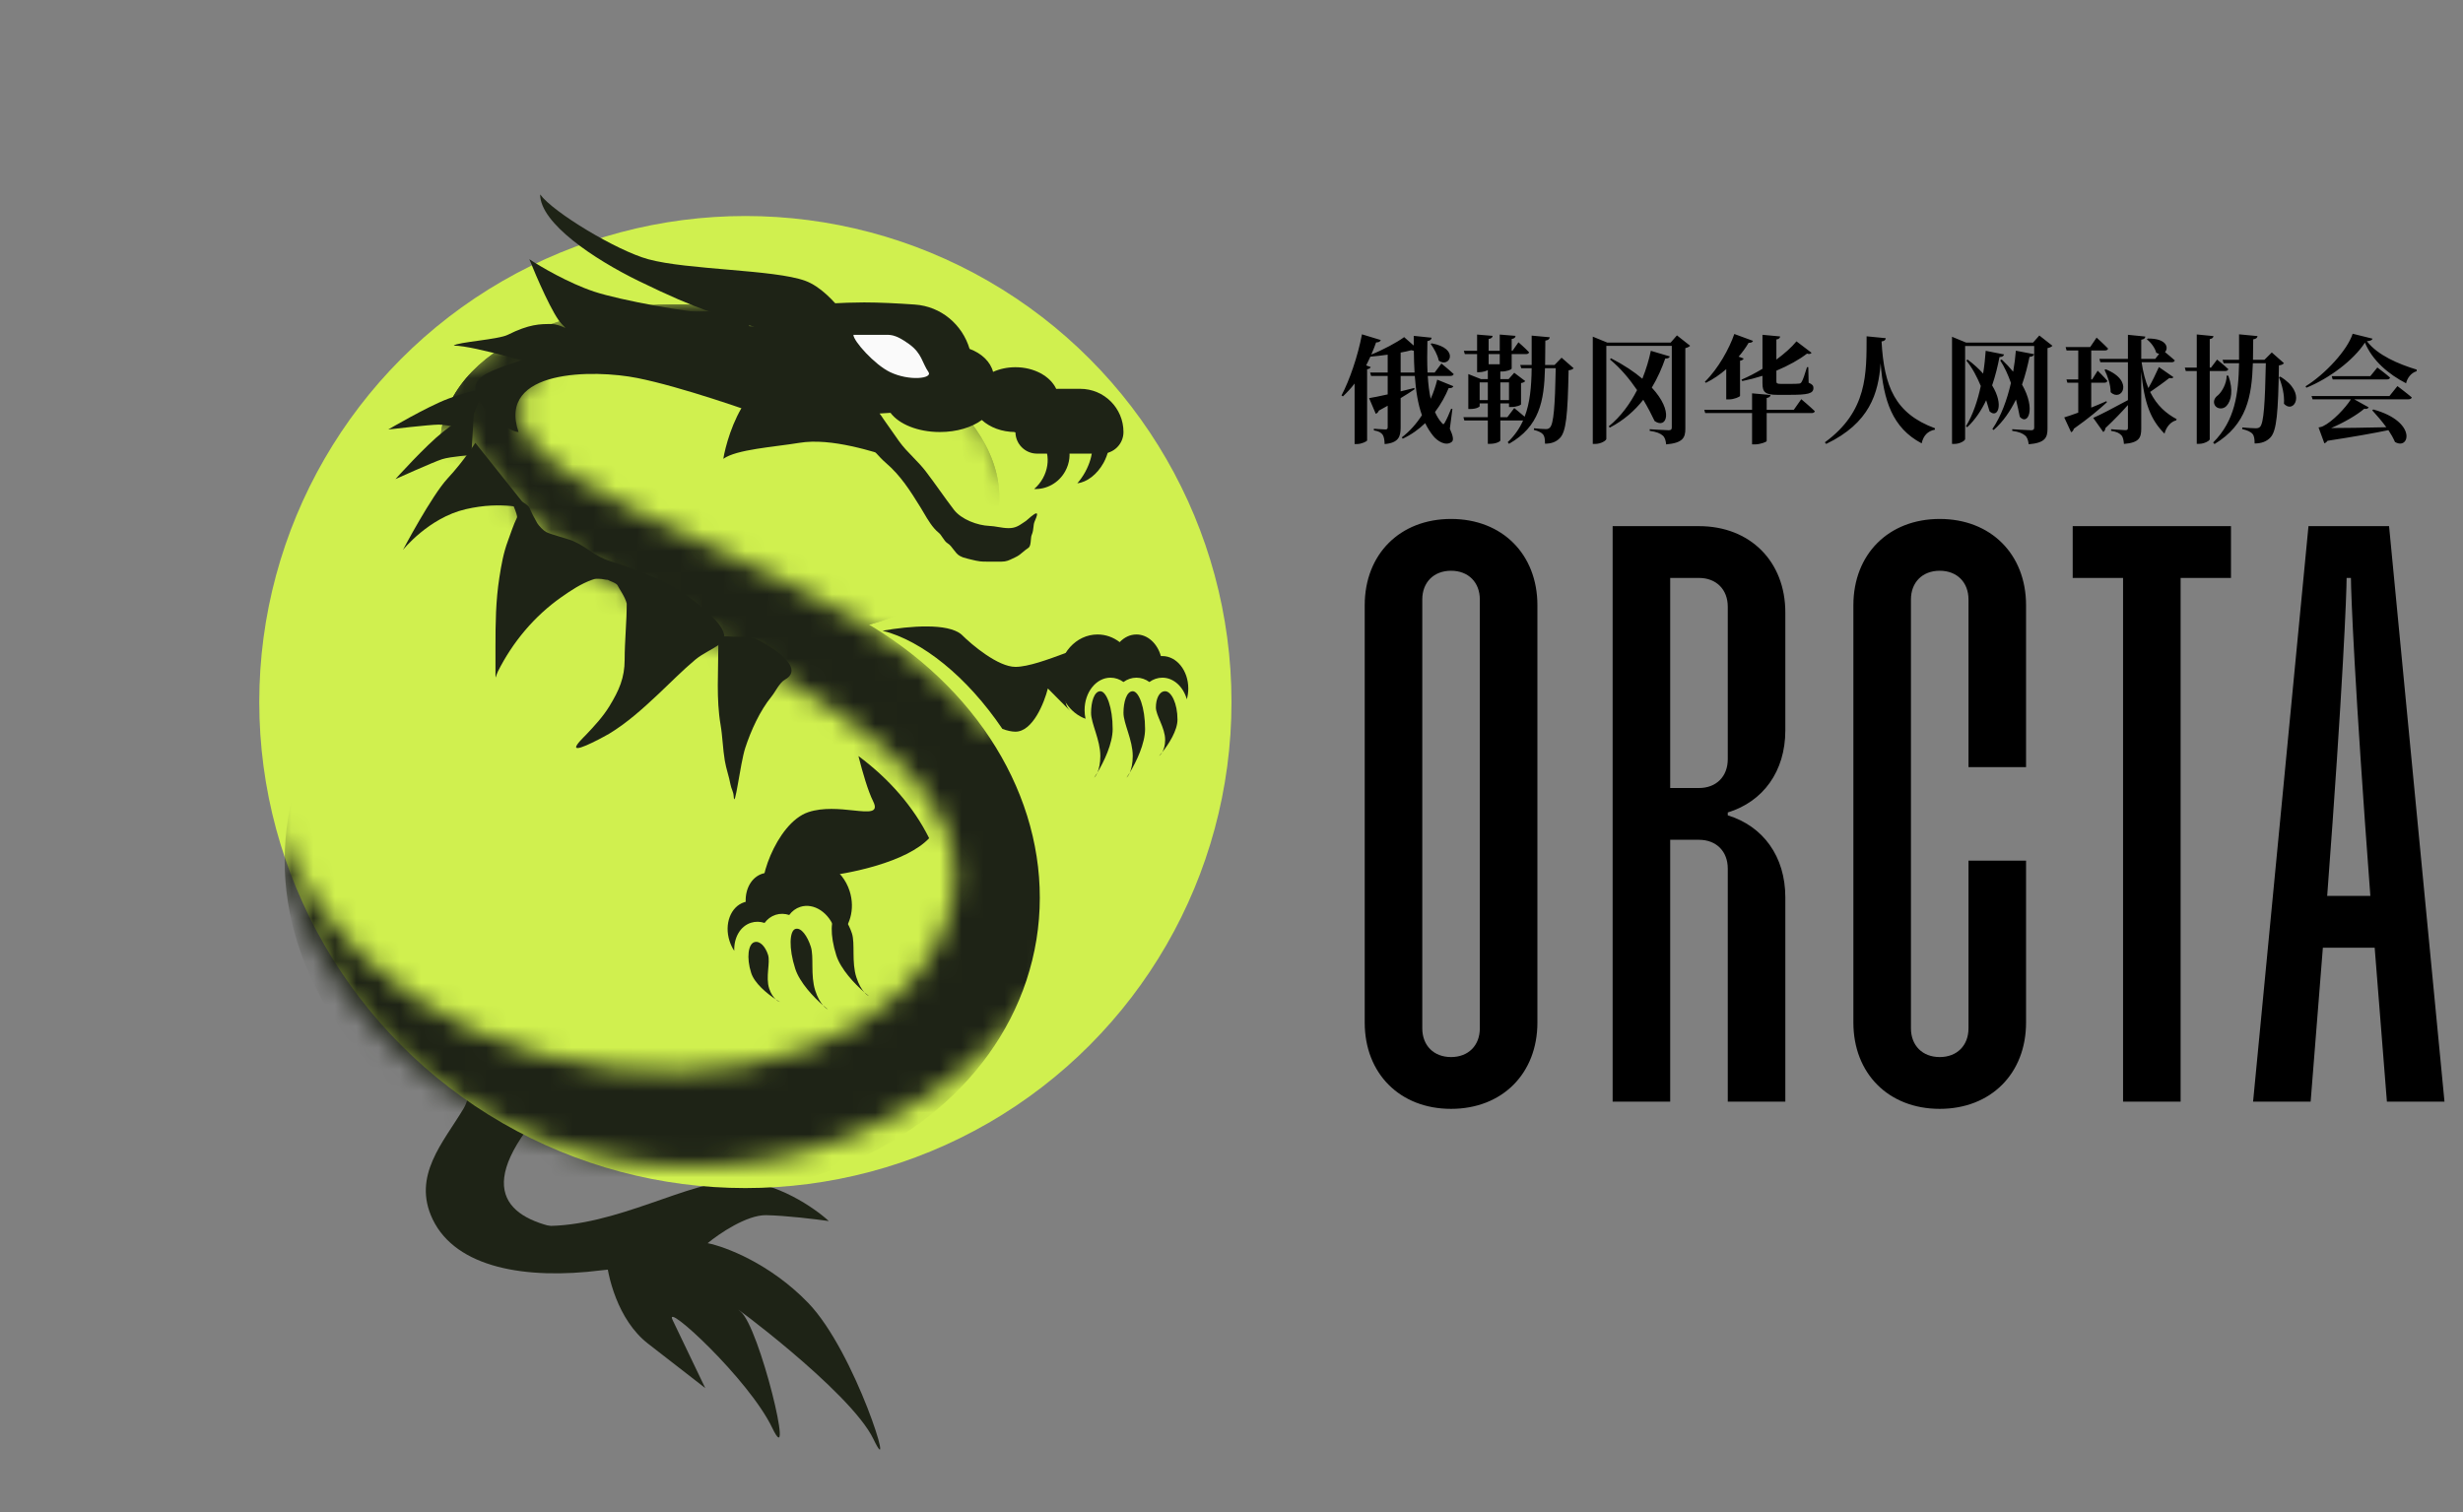 <svg width="114" height="70" viewBox="0 0 114 70" fill="none" xmlns="http://www.w3.org/2000/svg">
<rect x="0" y="0" width="114" height="70" fill="#808080" stroke="none"/>
<path d="M68.494 47.603V27.754C68.494 26.955 67.961 26.422 67.162 26.422C66.363 26.422 65.83 26.955 65.83 27.754V47.603C65.83 48.402 66.363 48.935 67.162 48.935C67.961 48.935 68.494 48.402 68.494 47.603ZM63.166 47.337V28.02C63.166 25.656 64.797 24.024 67.162 24.024C69.527 24.024 71.159 25.656 71.159 28.02V47.337C71.159 49.701 69.527 51.333 67.162 51.333C64.797 51.333 63.166 49.701 63.166 47.337ZM74.641 51V24.357H78.638C81.002 24.357 82.634 25.989 82.634 28.354V33.815C82.634 35.714 81.602 37.112 79.97 37.612V37.745C81.602 38.245 82.634 39.643 82.634 41.542V51H79.97V40.21C79.97 39.41 79.437 38.877 78.638 38.877H77.305V51H74.641ZM77.305 36.48H78.638C79.437 36.48 79.97 35.947 79.97 35.147V28.087C79.97 27.288 79.437 26.755 78.638 26.755H77.305V36.48ZM91.112 35.514V27.754C91.112 26.955 90.579 26.422 89.78 26.422C88.981 26.422 88.448 26.955 88.448 27.754V47.603C88.448 48.402 88.981 48.935 89.78 48.935C90.579 48.935 91.112 48.402 91.112 47.603V39.843H93.776V47.337C93.776 49.701 92.144 51.333 89.78 51.333C87.415 51.333 85.784 49.701 85.784 47.337V28.02C85.784 25.656 87.415 24.024 89.78 24.024C92.144 24.024 93.776 25.656 93.776 28.02V35.514H91.112ZM98.266 51V26.755H95.935V24.357H103.261V26.755H100.93V51H98.266ZM104.284 51L106.848 24.357H110.578L113.143 51H110.478L109.912 43.873H107.514L106.948 51H104.284ZM107.714 41.475H109.712C108.98 31.75 108.813 27.421 108.813 26.755H108.613C108.613 27.421 108.447 31.75 107.714 41.475Z" fill="black"/>
<g clip-path="url(#clip0_5_1908)">
<path d="M29.993 62.201C28.58 61.104 28.107 59.039 28.048 58.143C25.968 57.661 22.481 56.708 25.164 56.753C28.517 56.809 31.908 54.63 34.144 54.667C35.933 54.697 37.701 55.919 38.362 56.527C37.767 56.442 36.354 56.27 35.459 56.255C34.565 56.24 33.283 57.113 32.754 57.551C33.571 57.714 35.646 58.494 37.404 60.313C39.603 62.586 41.51 68.88 40.429 66.625C39.349 64.371 33.384 60.022 34.267 60.707C35.15 61.393 36.822 68.354 35.742 66.099C34.661 63.845 30.697 60.2 31.129 61.102L32.642 64.258L29.993 62.201Z" fill="#1E2316"/>
<path d="M21.453 51.324C22.189 50.084 20.895 49.003 20.156 48.618L26.92 45.377C27.051 46.423 26.766 49.221 24.572 52.047C21.829 55.579 24.046 56.734 26.949 57.007C29.271 57.224 33.03 58.898 34.502 60.04C33.174 59.198 30.951 58.416 27.813 58.81C24.34 59.247 21.106 58.698 20.025 56.444C19.059 54.427 20.532 52.874 21.453 51.324Z" fill="#1E2316"/>
<circle cx="34.5" cy="32.5" r="22.5" fill="#D0F04F"/>
<mask id="mask0_5_1908" style="mask-type:alpha" maskUnits="userSpaceOnUse" x="12" y="14" width="40" height="40">
<path fill-rule="evenodd" clip-rule="evenodd" d="M52 34C52 45.046 43.046 54 32 54C20.954 54 12 45.046 12 34C12 22.954 20.954 14 32 14C43.046 14 52 22.954 52 34ZM43.999 42.077C42.404 48.14 33.923 51.164 25.055 48.831C16.188 46.498 10.905 38.563 12.5 32.5L12.695 32.059C14.583 27.788 17.883 20.322 21 19.5C22.5 22 24.5 25 31 28.5C31.293 28.658 31.588 28.816 31.887 28.976L31.887 28.976C38.21 32.366 45.523 36.286 43.999 42.077ZM45.089 33.073C45.377 33.369 45.676 33.676 46 34C49.5 26.5 47.58 18.2 39.649 16.382C31.718 14.565 24.726 15.545 24.033 18.572C23.485 20.96 27.83 22.96 32.635 25.171C33.919 25.762 35.235 26.368 36.5 27C41.722 29.611 43.157 31.086 45.089 33.073Z" fill="#D9D9D9"/>
</mask>
<g mask="url(#mask0_5_1908)">
<ellipse cx="33.313" cy="21.821" rx="13.024" ry="7.582" transform="rotate(8.118 33.313 21.821)" fill="#1E2316"/>
<ellipse cx="33.314" cy="21.821" rx="13.024" ry="7.582" transform="rotate(8.118 33.314 21.821)" fill="#1E2316"/>
<ellipse cx="30.652" cy="40.696" rx="17.545" ry="14.586" transform="rotate(9.201 30.652 40.696)" fill="#1E2316"/>
</g>
<path d="M17.971 19.883C17.971 19.883 19.764 18.828 20.736 18.461C21.708 18.094 22.379 18 22.379 18L21.657 19.883C21.657 19.883 20.722 19.657 20.308 19.657C19.893 19.657 17.971 19.883 17.971 19.883Z" fill="#1E2316"/>
<path d="M18.303 22.179C18.303 22.179 19.694 20.632 20.51 19.988C21.326 19.345 21.937 19.053 21.937 19.053L21.817 21.067C21.817 21.067 20.858 21.133 20.462 21.258C20.067 21.383 18.303 22.179 18.303 22.179Z" fill="#1E2316"/>
<path d="M18.65 25.458C18.65 25.458 19.977 22.945 20.722 22.143C21.467 21.342 22 20.5 22 20.5L24.451 23.574C24.451 23.574 23.267 23.173 21.55 23.574C19.834 23.974 18.65 25.458 18.65 25.458Z" fill="#1E2316"/>
<path d="M23.926 23.966C23.987 23.84 23.609 23.115 23.622 22.972C23.821 23.038 24.418 23.317 24.5 23.5C24.609 23.745 24.726 23.978 24.865 24.215C24.938 24.339 25.152 24.561 25.279 24.629C25.49 24.741 26.306 24.946 26.522 25.043C27.264 25.377 27.504 25.745 28.275 25.992C29.717 26.455 31.175 26.981 32.333 27.989C32.668 28.281 34.014 29.309 33.332 29.807C32.966 30.073 32.53 30.249 32.182 30.538C31.59 31.032 31.046 31.594 30.484 32.12C29.759 32.799 29.038 33.458 28.185 33.973C28.116 34.014 26.689 34.816 26.666 34.591C26.654 34.472 27.023 34.122 27.113 34.028C27.504 33.617 27.909 33.18 28.205 32.695C28.653 31.961 28.912 31.381 28.912 30.538C28.912 29.698 29.008 28.772 29.008 27.944C28.94 27.636 28.626 27.204 28.594 27.115C28.549 26.988 28.173 26.882 28.134 26.843C28.01 26.843 27.888 26.796 27.739 26.796C27.616 26.796 27.585 26.775 27.398 26.843C26.884 27.028 26.433 27.329 25.987 27.641C24.738 28.516 23.724 29.729 23.043 31.09C22.946 31.285 22.933 31.516 22.933 31.2V29.94C22.933 28.85 22.945 27.816 23.113 26.738C23.205 26.149 23.301 25.598 23.511 25.034C23.643 24.678 23.759 24.308 23.926 23.966Z" fill="#1E2316"/>
<path d="M33.351 33.551C33.148 32.364 33.248 31.105 33.248 29.902C33.248 29.673 33.285 29.522 33.43 29.48C33.581 29.437 33.799 29.477 33.957 29.477C34.189 29.477 34.733 29.467 34.949 29.563C35.435 29.779 37.371 30.868 36.335 31.461C36.072 31.611 35.898 32.013 35.713 32.24C35.173 32.902 34.755 33.822 34.492 34.63C34.258 35.352 34.002 37.605 33.957 36.846C33.945 36.646 33.848 36.522 33.811 36.318C33.745 35.953 33.611 35.591 33.548 35.216C33.454 34.663 33.446 34.105 33.351 33.551Z" fill="#1E2316"/>
<path fill-rule="evenodd" clip-rule="evenodd" d="M35 14.333C35 14.333 38.047 14 40 14C40.704 14 41.55 14.043 42.344 14.099C43.565 14.184 44.543 15.031 44.877 16.151C45.433 16.355 45.845 16.747 45.964 17.216C46.266 17.079 46.621 17 47 17C47.872 17 48.614 17.419 48.888 18.003C48.925 18.001 48.962 18 49 18H50C51.105 18 52 18.895 52 20C52 20.552 51.552 21 51 21H48C47.448 21 47 20.552 47 20C46.372 20 45.811 19.783 45.444 19.443C44.986 19.783 44.285 20 43.5 20C42.482 20 41.607 19.635 41.217 19.111L40.71 19.143C40.76 19.203 40.805 19.269 40.848 19.334C40.871 19.37 40.895 19.405 40.918 19.438C41.042 19.611 41.164 19.785 41.286 19.961L41.286 19.961L41.286 19.961C41.393 20.114 41.5 20.267 41.608 20.42C41.801 20.691 42.032 20.93 42.264 21.168C42.465 21.376 42.667 21.584 42.844 21.815C43.069 22.108 43.284 22.408 43.499 22.708L43.499 22.708C43.714 23.007 43.928 23.306 44.151 23.597C44.496 24.048 45.243 24.325 45.797 24.347C45.932 24.352 46.067 24.374 46.202 24.397C46.36 24.423 46.519 24.45 46.685 24.45C46.993 24.45 47.15 24.343 47.365 24.197C47.404 24.17 47.444 24.143 47.488 24.114C47.505 24.103 47.541 24.071 47.587 24.03C47.754 23.884 48.044 23.627 47.994 23.856C47.98 23.922 47.953 23.985 47.926 24.048C47.892 24.127 47.858 24.206 47.847 24.292C47.844 24.318 47.841 24.345 47.838 24.37L47.838 24.37C47.823 24.504 47.809 24.635 47.754 24.76C47.729 24.816 47.722 24.901 47.714 24.991C47.702 25.142 47.688 25.306 47.59 25.369C47.506 25.422 47.431 25.486 47.355 25.549C47.247 25.641 47.139 25.733 47.004 25.793C46.955 25.816 46.91 25.838 46.868 25.858C46.704 25.938 46.578 26 46.357 26H45.681C45.43 26 45.332 26 44.92 25.897C44.872 25.885 44.831 25.875 44.796 25.866C44.599 25.817 44.58 25.813 44.425 25.734C44.314 25.678 44.222 25.556 44.131 25.436C44.049 25.326 43.968 25.218 43.874 25.162C43.771 25.101 43.7 24.995 43.63 24.89C43.573 24.803 43.516 24.717 43.441 24.657C43.161 24.43 42.946 24.063 42.751 23.731C42.7 23.644 42.65 23.559 42.601 23.48C42.126 22.715 41.691 22.02 40.997 21.424C40.835 21.285 40.689 21.125 40.542 20.965L40.542 20.965C40.395 20.804 40.247 20.642 40.081 20.5C39.935 20.375 39.754 20.287 39.579 20.202L39.579 20.202C39.533 20.18 39.489 20.158 39.445 20.136C39.367 20.096 39.289 20.049 39.212 20.002C39.072 19.917 38.931 19.831 38.783 19.788C38.65 19.75 38.514 19.683 38.379 19.616C38.278 19.566 38.176 19.516 38.076 19.478C37.976 19.441 37.88 19.399 37.783 19.357C37.762 19.348 37.742 19.339 37.721 19.33L35 19.5C35 19.5 35.488 17.879 35 17C34.512 16.121 32.5 15 32.5 15L35 15.119V14.333Z" fill="#1E2316"/>
<path fill-rule="evenodd" clip-rule="evenodd" d="M47.865 22.637C48.432 22.665 49.003 22.363 49.305 21.814C49.721 21.059 49.47 20.123 48.744 19.723C48.142 19.392 47.404 19.534 46.932 20.022C47.242 19.939 47.566 19.966 47.849 20.122C48.498 20.479 48.688 21.381 48.272 22.137C48.163 22.334 48.023 22.503 47.865 22.637Z" fill="#1E2316"/>
<path fill-rule="evenodd" clip-rule="evenodd" d="M49.863 22.375C50.301 22.324 50.778 21.971 51.079 21.424C51.499 20.66 51.417 19.808 50.895 19.52C50.373 19.233 49.609 19.619 49.189 20.383C49.128 20.494 49.077 20.607 49.037 20.719C49.442 20.18 49.952 19.902 50.278 20.082C50.67 20.297 50.646 21.091 50.226 21.855C50.117 22.052 49.994 22.227 49.863 22.375Z" fill="#1E2316"/>
<path d="M34.552 18.53C35.211 17.61 36.471 17.875 37.019 18.123C38.661 18.865 42.354 21.505 41.5 21.241C40.432 20.91 38.48 20.256 37 20.5C35.816 20.695 34.082 20.803 33.479 21.241C33.562 20.72 33.893 19.449 34.552 18.53Z" fill="#1E2316"/>
<path d="M29.5 17.5C27.5 17.1 23 17.078 24 20C23.5 20 22 18.8 22 18C22 17 24 17 27 15.5C29.4 14.3 33 14.333 34.5 14.5L36 19.5C34.667 19 31.5 17.9 29.5 17.5Z" fill="#1E2316"/>
<path d="M30 12C28.546 11.6 25.606 9.833 25 9C25 10.333 27.5 12 29.546 13C32.542 14.465 33.182 14.5 34.545 15C35.909 15.5 36.818 16 40 16C39.849 15.667 38.636 13.5 37.273 13C35.835 12.473 31.818 12.5 30 12Z" fill="#1E2316"/>
<path d="M42.082 15.932C41.409 15.445 41.19 15.502 40.892 15.502C40.297 15.502 39.797 15.5 39.5 15.5C39.5 15.787 40.476 16.878 41.19 17.223C42.082 17.653 43.184 17.527 42.974 17.223C42.676 16.793 42.676 16.362 42.082 15.932Z" fill="#FAFAFA"/>
<path d="M27.5 13.5C28.7 13.9 32 14.5 33 14.5C31 15.5 25.9 17 25.5 17C25.1 17 22 16 21 16C21.167 15.833 23.053 15.724 23.5 15.5C24.5 15 25 15 25.5 15C26 15 26.4 15.4 26 15C25.6 14.6 24.833 12.833 24.5 12C25 12.333 26.3 13.1 27.5 13.5Z" fill="#1E2316"/>
<path fill-rule="evenodd" clip-rule="evenodd" d="M44.5 29.372C45 29.872 46.2 30.872 47 30.872C47.586 30.872 48.515 30.529 49.284 30.244C49.828 30.044 50.293 29.872 50.5 29.872C50.684 29.872 50.484 30.157 50.199 30.563C49.711 31.257 48.976 32.303 49.5 32.872C49.611 32.993 49.394 32.774 49.094 32.47C48.908 32.282 48.691 32.063 48.5 31.872C48.333 32.539 47.8 33.872 47 33.872C46.825 33.872 46.62 33.826 46.397 33.745C44.756 31.324 42.689 29.669 40.852 29.197C42.123 28.976 43.862 28.835 44.5 29.372Z" fill="#1E2316"/>
<path fill-rule="evenodd" clip-rule="evenodd" d="M50.244 33.275C50.215 33.147 50.2 33.011 50.2 32.872C50.2 32.044 50.737 31.372 51.4 31.372C51.619 31.372 51.824 31.445 52 31.573C52.176 31.445 52.381 31.372 52.6 31.372C52.819 31.372 53.023 31.445 53.2 31.573C53.377 31.445 53.581 31.372 53.8 31.372C54.322 31.372 54.767 31.789 54.932 32.372C54.976 32.216 55 32.047 55 31.872C55 31.044 54.463 30.372 53.8 30.372C53.777 30.372 53.755 30.373 53.732 30.374C53.568 29.791 53.123 29.372 52.6 29.372C52.304 29.372 52.034 29.506 51.825 29.727C51.534 29.503 51.181 29.372 50.8 29.372C49.806 29.372 49 30.267 49 31.372C49 32.261 49.522 33.014 50.244 33.275Z" fill="#1E2316"/>
<path d="M50.794 35.764C50.741 35.887 50.683 35.965 50.643 36C50.687 35.935 50.739 35.855 50.794 35.764C50.865 35.597 50.929 35.345 50.929 35C50.929 34.25 50.5 33.5 50.5 33C50.5 32.5 50.643 32 50.929 32C51.214 32 51.5 32.75 51.5 33.75C51.5 34.425 51.093 35.267 50.794 35.764Z" fill="#1E2316"/>
<path d="M52.294 35.764C52.241 35.887 52.183 35.965 52.143 36C52.187 35.935 52.239 35.855 52.294 35.764C52.365 35.597 52.429 35.345 52.429 35C52.429 34.25 52 33.5 52 33C52 32.5 52.143 32 52.429 32C52.714 32 53 32.75 53 33.75C53 34.425 52.593 35.267 52.294 35.764Z" fill="#1E2316"/>
<path d="M53.794 34.823C53.741 34.915 53.683 34.974 53.643 35C53.687 34.951 53.739 34.892 53.794 34.823C53.865 34.697 53.929 34.509 53.929 34.25C53.929 33.688 53.5 33.125 53.5 32.75C53.5 32.375 53.643 32 53.929 32C54.214 32 54.5 32.562 54.5 33.312C54.5 33.819 54.093 34.45 53.794 34.823Z" fill="#1E2316"/>
<path fill-rule="evenodd" clip-rule="evenodd" d="M38.724 43.439C38.712 43.308 38.685 43.175 38.642 43.042C38.388 42.254 37.671 41.779 37.04 41.983C36.832 42.05 36.659 42.182 36.53 42.358C36.323 42.291 36.106 42.284 35.898 42.351C35.69 42.418 35.517 42.55 35.388 42.726C35.181 42.659 34.964 42.652 34.756 42.719C34.258 42.879 33.963 43.413 33.985 44.018C33.895 43.883 33.821 43.73 33.767 43.563C33.513 42.775 33.818 41.971 34.449 41.767C34.471 41.76 34.492 41.754 34.514 41.749C34.491 41.143 34.786 40.608 35.284 40.447C35.566 40.357 35.864 40.401 36.131 40.548C36.34 40.245 36.635 40.012 36.998 39.895C37.944 39.59 38.985 40.195 39.324 41.247C39.597 42.093 39.331 42.97 38.724 43.439Z" fill="#1E2316"/>
<path d="M40 45.932C40.088 46.033 40.167 46.089 40.216 46.11C40.154 46.062 40.081 46.002 40 45.932C39.881 45.794 39.743 45.575 39.638 45.246C39.407 44.532 39.585 43.687 39.432 43.211C39.279 42.735 38.989 42.303 38.717 42.391C38.445 42.478 38.404 43.28 38.71 44.231C38.917 44.874 39.563 45.551 40 45.932Z" fill="#1E2316"/>
<path d="M38.097 46.545C38.185 46.646 38.263 46.702 38.313 46.724C38.251 46.675 38.177 46.615 38.097 46.545C37.977 46.408 37.84 46.188 37.734 45.859C37.504 45.146 37.682 44.3 37.528 43.824C37.375 43.349 37.086 42.916 36.814 43.004C36.542 43.092 36.5 43.893 36.807 44.845C37.014 45.488 37.66 46.164 38.097 46.545Z" fill="#1E2316"/>
<path d="M35.904 46.263C35.983 46.335 36.056 46.373 36.102 46.385C36.045 46.353 35.978 46.311 35.904 46.263C35.798 46.166 35.68 46.005 35.6 45.759C35.428 45.224 35.663 44.557 35.548 44.2C35.433 43.843 35.182 43.53 34.91 43.618C34.638 43.705 34.539 44.328 34.769 45.042C34.924 45.524 35.506 46 35.904 46.263Z" fill="#1E2316"/>
<path fill-rule="evenodd" clip-rule="evenodd" d="M43.006 38.803C41.956 39.918 39.313 40.457 37.914 40.597C37.247 41.097 35.814 41.997 35.414 41.597C34.914 41.097 35.914 38.097 37.414 37.597C38.096 37.37 38.881 37.452 39.488 37.516C40.216 37.593 40.687 37.642 40.414 37.097C40.178 36.625 39.931 35.783 39.733 35C41.156 36.056 42.282 37.351 43.006 38.803Z" fill="#1E2316"/>
</g>
<path d="M66.263 15.894C67.582 16.132 67.09 17.062 66.593 16.694C66.544 16.435 66.365 16.121 66.219 15.921L66.263 15.894ZM63.039 15.477L63.91 15.742C63.888 15.807 63.818 15.856 63.693 15.851C63.623 16.045 63.553 16.229 63.471 16.413C64.012 16.197 64.661 15.851 64.991 15.607L65.435 15.997V15.548L66.263 15.634C66.257 15.704 66.208 15.769 66.068 15.791C66.057 16.289 66.052 16.781 66.073 17.246H66.403L66.717 16.83C66.717 16.83 67.069 17.116 67.285 17.317C67.269 17.376 67.209 17.403 67.133 17.403H66.084C66.106 17.782 66.149 18.139 66.219 18.463C66.355 18.16 66.452 17.863 66.522 17.576L67.269 17.879C67.242 17.939 67.188 17.976 67.052 17.966C66.901 18.328 66.695 18.712 66.419 19.075C66.501 19.269 66.609 19.437 66.733 19.578C66.798 19.659 66.825 19.653 66.874 19.561C66.955 19.421 67.079 19.15 67.166 18.923L67.225 18.934L67.106 19.848C67.258 20.183 67.29 20.378 67.198 20.454C66.917 20.676 66.522 20.411 66.338 20.183C66.192 20 66.068 19.805 65.965 19.588C65.673 19.87 65.332 20.119 64.926 20.308L64.883 20.248C65.251 19.967 65.565 19.61 65.814 19.221C65.624 18.69 65.532 18.079 65.484 17.403H64.829V18.117L65.462 17.96L65.473 18.02C65.3 18.139 65.089 18.274 64.829 18.431V19.794C64.829 20.205 64.737 20.503 64.088 20.557C64.083 20.362 64.055 20.216 63.996 20.124C63.926 20.032 63.828 19.962 63.59 19.924V19.848C63.59 19.848 64.023 19.881 64.126 19.881C64.207 19.881 64.229 19.843 64.229 19.778V18.782L63.818 19.01C63.796 19.08 63.736 19.139 63.677 19.156L63.369 18.431C63.547 18.404 63.861 18.339 64.229 18.258V17.403H63.461L63.417 17.246H64.229V16.419C63.964 16.456 63.688 16.489 63.428 16.511C63.369 16.646 63.298 16.781 63.233 16.916L63.444 16.992C63.423 17.041 63.379 17.078 63.277 17.095V20.389C63.271 20.432 63.022 20.557 62.801 20.557H62.698V17.755C62.53 17.976 62.346 18.171 62.157 18.35L62.092 18.306C62.46 17.609 62.844 16.505 63.039 15.477ZM65.473 17.246C65.451 16.927 65.446 16.592 65.44 16.24L65.321 16.213C65.181 16.251 65.013 16.289 64.829 16.321V17.246H65.473ZM70.893 15.537L71.731 15.613C71.715 15.699 71.661 15.748 71.526 15.769L71.515 16.895H71.953L72.278 16.559L72.835 17.046C72.797 17.095 72.727 17.127 72.602 17.143C72.564 19.242 72.483 19.994 72.197 20.281C72.023 20.465 71.791 20.54 71.51 20.54C71.51 20.34 71.493 20.2 71.423 20.113C71.347 20.021 71.196 19.951 70.996 19.902L71.001 19.826C71.174 19.848 71.445 19.864 71.553 19.864C71.639 19.864 71.688 19.843 71.737 19.794C71.91 19.632 71.975 18.793 72.007 17.046H71.51C71.472 18.582 71.25 19.745 69.844 20.546L69.784 20.47C70.109 20.162 70.336 19.826 70.498 19.464H69.443V20.394C69.443 20.427 69.27 20.546 68.967 20.546H68.864V19.464H67.777L67.734 19.312H68.864V18.674H68.486V18.804C68.486 18.842 68.318 18.934 68.053 18.934H67.961V17.317L68.545 17.549H68.864V17.133C68.794 17.176 68.616 17.23 68.459 17.23H68.367V16.392H67.799L67.755 16.24H68.367V15.488L69.086 15.548C69.075 15.623 69.032 15.672 68.902 15.694V16.24H69.416V15.488L70.146 15.548C70.141 15.623 70.098 15.672 69.968 15.694V16.24H70.006L70.282 15.845C70.282 15.845 70.595 16.116 70.774 16.31C70.758 16.364 70.709 16.392 70.633 16.392H69.968V17.062C69.968 17.111 69.725 17.198 69.519 17.198H69.443V17.549H69.827L70.087 17.257L70.595 17.641C70.563 17.684 70.509 17.717 70.401 17.733V18.723C70.401 18.744 70.217 18.842 69.941 18.842H69.844V18.674H69.443V19.312H69.768L70.087 18.891C70.087 18.891 70.357 19.107 70.568 19.291C70.817 18.647 70.882 17.901 70.893 17.046H70.412L70.363 16.895H70.893V15.537ZM68.902 16.392V16.862H69.416V16.392H68.902ZM68.486 18.523H68.864V17.701H68.486V18.523ZM69.844 18.523V17.701H69.443V18.523H69.844ZM77.287 16.5C77.265 16.559 77.216 16.602 77.076 16.597C76.924 17.035 76.724 17.495 76.454 17.944C77.481 19.047 77.141 19.881 76.584 19.491C76.443 19.194 76.27 18.858 76.059 18.506C75.664 19.01 75.155 19.459 74.512 19.794L74.458 19.74C75.02 19.285 75.453 18.685 75.772 18.058C75.426 17.549 75.009 17.046 74.517 16.64L74.566 16.586C75.172 16.9 75.648 17.219 76.016 17.533C76.194 17.089 76.324 16.646 76.41 16.24L77.287 16.5ZM74.349 20.319C74.349 20.394 74.101 20.551 73.83 20.551H73.722V15.585L74.398 15.861H77.325L77.617 15.526L78.228 16.007C78.19 16.045 78.114 16.094 78.006 16.116V19.848C78.006 20.265 77.892 20.503 77.119 20.573C77.097 20.378 77.059 20.243 76.951 20.156C76.838 20.064 76.692 19.994 76.356 19.945V19.87C76.356 19.87 77.081 19.918 77.238 19.918C77.352 19.918 77.379 19.87 77.379 19.788V16.013H74.349V20.319ZM82.393 15.575C82.388 15.645 82.339 15.699 82.22 15.715V16.646C82.604 16.364 82.929 16.072 83.15 15.802L83.848 16.332C83.81 16.381 83.751 16.408 83.637 16.37C83.28 16.646 82.788 16.922 82.22 17.16V17.652C82.22 17.738 82.247 17.771 82.415 17.771H82.869C83.026 17.771 83.172 17.771 83.242 17.76C83.313 17.76 83.345 17.744 83.383 17.69C83.448 17.592 83.54 17.322 83.637 16.997H83.697L83.713 17.717C83.891 17.793 83.935 17.857 83.935 17.96C83.935 18.225 83.675 18.279 82.799 18.279H82.269C81.712 18.279 81.576 18.16 81.576 17.755V17.398C81.273 17.495 80.96 17.576 80.64 17.641L80.603 17.576C80.933 17.436 81.263 17.262 81.576 17.073V15.499L82.393 15.575ZM83.372 18.48C83.372 18.48 83.772 18.815 84 19.037C83.983 19.096 83.929 19.123 83.848 19.123H81.771V20.416C81.771 20.459 81.474 20.573 81.214 20.573H81.095V19.123H78.926L78.882 18.972H81.095V18.209L81.95 18.285C81.939 18.355 81.901 18.404 81.771 18.425V18.972H83.026L83.372 18.48ZM81.138 15.78C81.111 15.84 81.068 15.872 80.933 15.872C80.814 16.078 80.657 16.294 80.473 16.511L80.705 16.597C80.689 16.646 80.63 16.684 80.538 16.7V18.328C80.527 18.371 80.267 18.49 80.018 18.49H79.899V17.089C79.618 17.333 79.299 17.555 78.958 17.722L78.909 17.674C79.531 17.068 80.045 16.126 80.273 15.461L81.138 15.78ZM87.088 15.807C87.202 17.884 87.71 19.145 89.56 19.826L89.555 19.891C89.225 19.951 89.019 20.173 88.944 20.524C87.586 19.81 87.18 18.539 87.045 16.819C86.942 18.198 86.547 19.583 84.524 20.551L84.465 20.476C86.445 19.031 86.391 17.289 86.396 15.569L87.283 15.656C87.272 15.737 87.229 15.786 87.088 15.807ZM94.147 16.397C94.126 16.467 94.083 16.511 93.936 16.521C93.855 16.911 93.747 17.354 93.59 17.803C94.25 18.961 93.85 19.713 93.487 19.296C93.439 19.069 93.385 18.788 93.309 18.496C93.055 19.015 92.725 19.513 92.276 19.907L92.216 19.864C92.627 19.264 92.903 18.485 93.076 17.728C92.947 17.36 92.784 16.992 92.579 16.684L92.649 16.64C92.855 16.835 93.028 17.024 93.179 17.208C93.239 16.867 93.282 16.532 93.304 16.235L94.147 16.397ZM92.757 16.408C92.741 16.478 92.692 16.521 92.546 16.532C92.471 16.927 92.362 17.381 92.206 17.841C92.768 18.761 92.454 19.388 92.087 19.042L91.93 18.528C91.713 18.988 91.427 19.426 91.053 19.778L90.994 19.734C91.318 19.204 91.54 18.534 91.681 17.868C91.508 17.452 91.291 17.03 91.01 16.689L91.07 16.646C91.362 16.862 91.6 17.084 91.789 17.295C91.849 16.922 91.886 16.559 91.908 16.24L92.757 16.408ZM90.956 20.324C90.956 20.4 90.718 20.551 90.453 20.551H90.35V15.591L91.005 15.861H94.099L94.391 15.531L94.997 16.007C94.959 16.051 94.883 16.094 94.769 16.116V19.843C94.769 20.259 94.661 20.503 93.899 20.567C93.872 20.378 93.834 20.243 93.725 20.156C93.612 20.064 93.471 19.994 93.136 19.945V19.87C93.136 19.87 93.855 19.918 94.012 19.918C94.126 19.918 94.153 19.87 94.153 19.788V16.018H90.956V20.324ZM97.463 17.095C98.816 17.636 98.183 18.636 97.691 18.155C97.691 17.803 97.55 17.408 97.409 17.122L97.463 17.095ZM97.041 15.629C97.041 15.629 97.382 15.937 97.572 16.137C97.561 16.197 97.501 16.224 97.431 16.224H96.793V17.565H96.836L97.09 17.16C97.09 17.16 97.382 17.441 97.539 17.63C97.528 17.69 97.474 17.717 97.398 17.717H96.793V18.869C97.025 18.777 97.263 18.674 97.496 18.571L97.517 18.625C97.182 18.934 96.679 19.361 95.987 19.848C95.97 19.918 95.927 19.983 95.862 20.01L95.543 19.323C95.695 19.28 95.922 19.199 96.192 19.102V17.717H95.689L95.646 17.565H96.192V16.224H95.651L95.608 16.067H96.744L97.041 15.629ZM99.411 15.672C100.287 15.661 100.39 16.105 100.206 16.299C100.33 16.402 100.525 16.559 100.66 16.684C100.644 16.743 100.59 16.77 100.514 16.77H99.124C99.194 17.246 99.302 17.641 99.438 17.966C99.611 17.663 99.789 17.3 99.925 16.992L100.601 17.462C100.557 17.511 100.514 17.522 100.406 17.5C100.163 17.695 99.811 17.944 99.519 18.144C99.833 18.782 100.271 19.15 100.747 19.404L100.725 19.459C100.471 19.523 100.265 19.762 100.184 20.075C99.557 19.442 99.248 18.701 99.108 17.208V19.837C99.108 20.265 99.016 20.492 98.307 20.551C98.291 20.367 98.264 20.227 98.183 20.146C98.096 20.054 97.983 19.989 97.712 19.945V19.87C97.712 19.87 98.253 19.913 98.372 19.913C98.464 19.913 98.491 19.886 98.491 19.81V18.75C98.231 19.042 97.891 19.404 97.447 19.821C97.447 19.891 97.404 19.967 97.35 20L96.885 19.345C97.166 19.226 97.815 18.891 98.491 18.523V16.77H97.215L97.171 16.613H98.491V15.499L99.297 15.58C99.286 15.656 99.248 15.704 99.108 15.726V16.613H99.757L99.935 16.381C99.892 16.37 99.844 16.354 99.8 16.327C99.746 16.105 99.551 15.845 99.367 15.71L99.411 15.672ZM105.545 17.436C106.784 18.177 106.178 19.194 105.713 18.69C105.745 18.285 105.626 17.809 105.48 17.462L105.545 17.436ZM103.138 17.392C103.381 18.058 103.273 18.555 103.057 18.788C102.911 18.956 102.618 18.95 102.51 18.755C102.424 18.582 102.505 18.404 102.662 18.296C102.835 18.144 103.062 17.765 103.062 17.387L103.138 17.392ZM102.618 16.646C102.618 16.646 102.943 16.905 103.138 17.089C103.121 17.149 103.067 17.176 102.992 17.176H102.278V20.335C102.278 20.405 102.018 20.546 101.796 20.546H101.677V17.176H101.169L101.125 17.019H101.677V15.483L102.451 15.559C102.44 15.629 102.402 15.678 102.278 15.699V17.019H102.337L102.618 16.646ZM104.49 15.559C104.479 15.64 104.425 15.688 104.29 15.71L104.279 16.657H104.809L105.15 16.316L105.713 16.813C105.675 16.862 105.604 16.9 105.48 16.916C105.447 19.107 105.377 19.951 105.085 20.254C104.907 20.443 104.663 20.53 104.355 20.53C104.355 20.319 104.333 20.173 104.257 20.086C104.176 19.989 104.003 19.913 103.781 19.864L103.787 19.788C103.987 19.81 104.295 19.826 104.409 19.826C104.501 19.826 104.555 19.81 104.604 19.762C104.782 19.588 104.836 18.642 104.874 16.813H104.274C104.225 18.35 103.998 19.648 102.499 20.557L102.435 20.486C103.446 19.475 103.608 18.247 103.635 16.813H102.921L102.873 16.657H103.635V15.477L104.49 15.559ZM109.461 15.861C108.936 16.673 107.806 17.522 106.751 17.949L106.713 17.884C107.627 17.317 108.65 16.208 108.893 15.45L109.813 15.678C109.791 15.748 109.721 15.78 109.553 15.796C110.045 16.446 111.019 16.857 111.858 17.111L111.852 17.187C111.592 17.257 111.414 17.517 111.365 17.744C110.554 17.327 109.807 16.694 109.461 15.861ZM110.035 17.014C110.035 17.014 110.402 17.284 110.624 17.479C110.613 17.538 110.554 17.565 110.478 17.565H107.968L107.925 17.414H109.71L110.035 17.014ZM109.851 18.956C111.901 19.523 111.522 20.865 110.851 20.459C110.776 20.286 110.673 20.102 110.548 19.913C109.872 20.054 108.899 20.227 107.73 20.405C107.687 20.465 107.638 20.503 107.584 20.524L107.314 19.788C107.314 19.788 107.449 19.767 107.514 19.734C107.952 19.529 108.563 18.885 108.812 18.485H107.038L106.989 18.333H110.597L110.965 17.874C110.965 17.874 111.376 18.182 111.63 18.398C111.614 18.458 111.555 18.485 111.473 18.485H108.964L109.634 18.858C109.607 18.912 109.542 18.945 109.429 18.923C109.088 19.215 108.455 19.583 107.892 19.816C108.509 19.816 109.45 19.799 110.451 19.778C110.24 19.491 110.002 19.215 109.797 18.993L109.851 18.956Z" fill="black"/>
<defs>
<clipPath id="clip0_5_1908">
<rect width="70" height="70" fill="white"/>
</clipPath>
</defs>
</svg>

